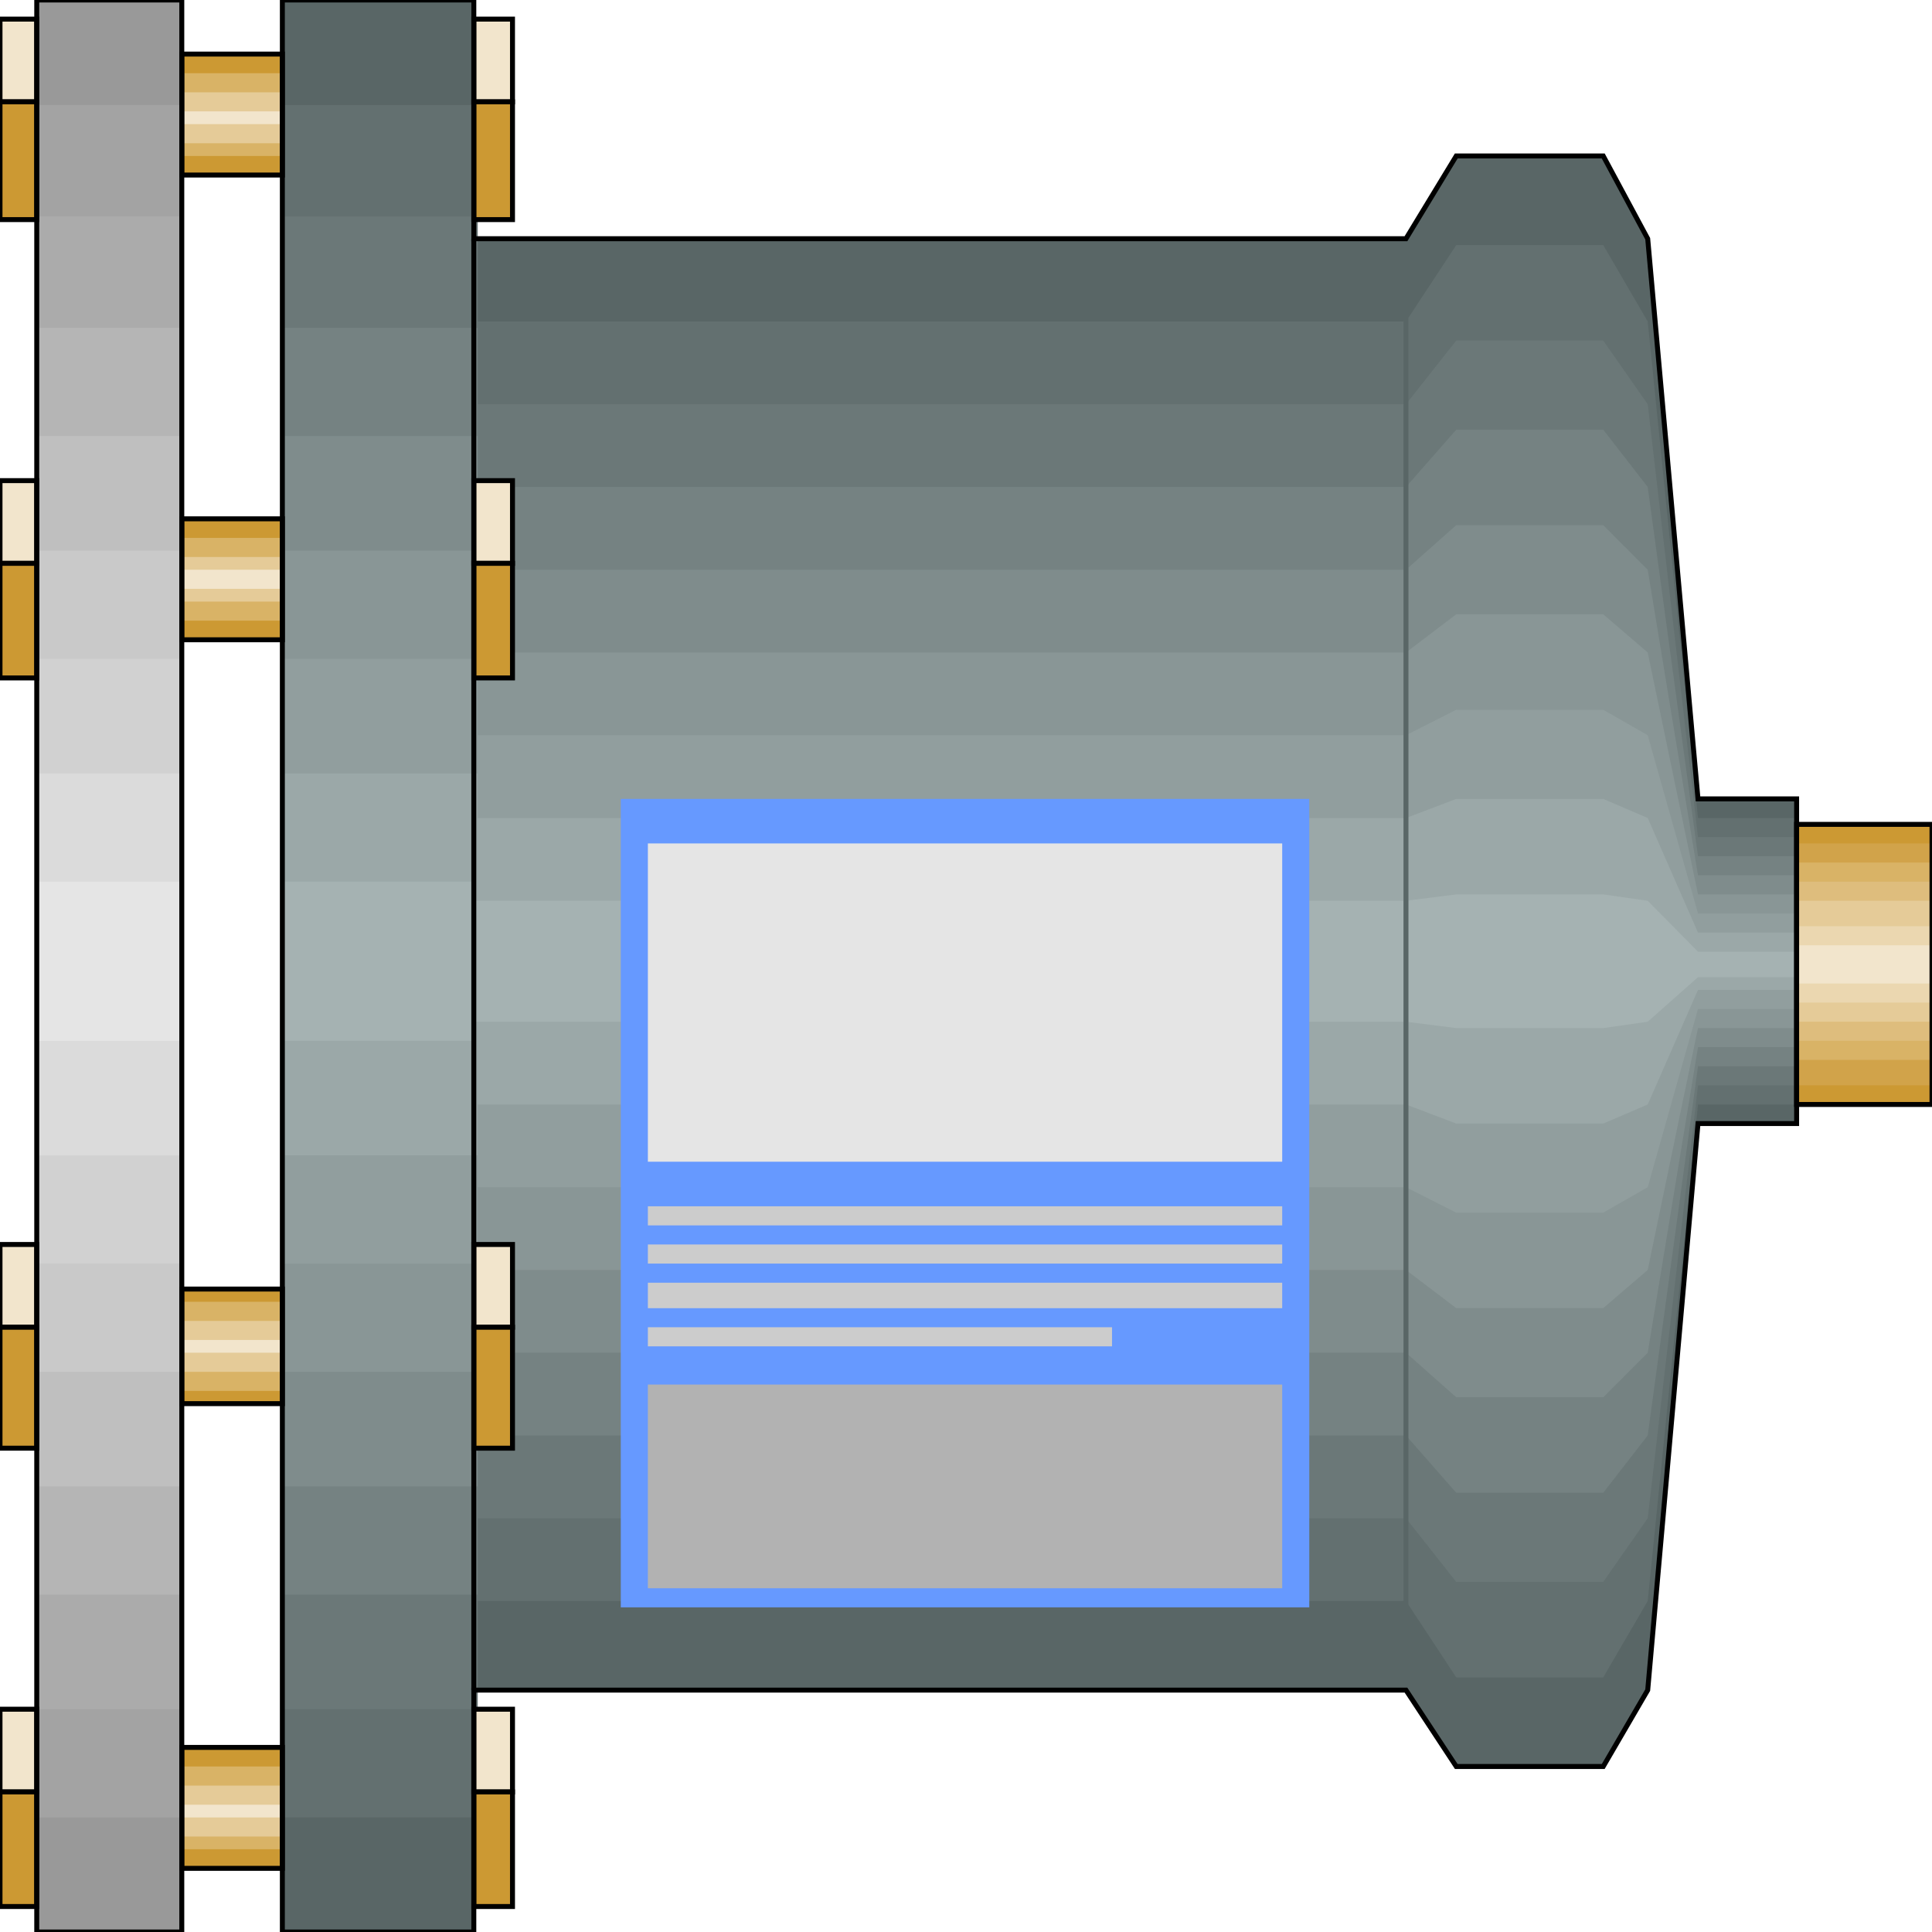 <svg width="150" height="150" viewBox="0 0 150 150" fill="none" xmlns="http://www.w3.org/2000/svg">
<g clip-path="url(#clip0_2109_190357)">
<path d="M14.114 4.199H21.922V13.59H14.114V4.199Z" fill="#CC9933"/>
<path d="M14.114 40.281H21.922V49.672H14.114V40.281Z" fill="#CC9933"/>
<path d="M14.114 100.082H21.922V108.978H14.114V100.082Z" fill="#CC9933"/>
<path d="M14.114 135.668H21.922V145.058H14.114V135.668Z" fill="#CC9933"/>
<path d="M139.489 64.004H150V85.75H139.489V64.004Z" fill="#CC9933"/>
<path d="M139.489 65.484H150V84.265H139.489V65.484Z" fill="#D1A34A"/>
<path d="M14.114 137.148H21.922V143.573H14.114V137.148Z" fill="#D9B366"/>
<path d="M14.265 101.07H21.922V107.99H14.265V101.07Z" fill="#D9B366"/>
<path d="M14.114 41.762H21.922V48.187H14.114V41.762Z" fill="#D9B366"/>
<path d="M14.114 5.684H21.922V12.109H14.114V5.684Z" fill="#D9B366"/>
<path d="M139.64 66.969H150V82.29H139.64V66.969Z" fill="#D9B366"/>
<path d="M139.489 68.453H150V80.809H139.489V68.453Z" fill="#DEBD7D"/>
<path d="M14.114 138.633H21.922V142.587H14.114V138.633Z" fill="#E5CB98"/>
<path d="M14.265 102.555H21.922V106.509H14.265V102.555Z" fill="#E5CB98"/>
<path d="M14.114 43.246H21.922V46.706H14.114V43.246Z" fill="#E5CB98"/>
<path d="M14.114 7.168H21.922V11.122H14.114V7.168Z" fill="#E5CB98"/>
<path d="M139.64 69.934H150V79.324H139.64V69.934Z" fill="#E5CB98"/>
<path d="M139.489 71.91H150V77.841H139.489V71.91Z" fill="#EBD7B0"/>
<path d="M139.489 73.394H150V76.36H139.489V73.394Z" fill="#F2E5CC"/>
<path d="M14.114 140.117H21.922V141.106H14.114V140.117Z" fill="#F2E5CC"/>
<path d="M14.114 8.648H21.922V9.637H14.114V8.648Z" fill="#F2E5CC"/>
<path d="M14.114 44.234H21.922V45.717H14.114V44.234Z" fill="#F2E5CC"/>
<path d="M14.114 104.035H21.922V105.024H14.114V104.035Z" fill="#F2E5CC"/>
<path d="M21.922 150V0H36.787V18.534H109.159L113.063 12.109H124.474L127.928 18.534L131.832 62.026H139.489V87.232H131.832L127.928 131.219L124.474 137.15H113.063L109.159 131.219H36.787V150H21.922Z" fill="#596666"/>
<path d="M2.853 0H14.114V150H2.853V0Z" fill="#999999"/>
<path d="M21.922 141.105V8.156H37.087V24.96H109.159L113.063 19.029H124.474L127.928 24.96L131.832 63.511H139.64V85.751H131.832L127.928 124.301L124.474 130.232H113.063L109.159 124.301H37.087V141.105H21.922Z" fill="#637070"/>
<path d="M21.922 132.703V16.805H37.087V31.385H109.159L113.063 26.442H124.474L127.928 31.385L131.832 64.993H139.64V84.268H131.832L127.928 117.876L124.474 122.818H113.063L109.159 117.876H37.087V132.703H21.922Z" fill="#6B7878"/>
<path d="M21.922 123.806V25.453H37.087V37.809H109.159L113.063 33.361H124.474L127.928 37.809L131.832 66.475H139.64V82.784H131.832L127.928 111.45L124.474 115.898H113.063L109.159 111.45H37.087V123.806H21.922Z" fill="#758282"/>
<path d="M21.922 115.404V33.855H37.087V44.234H109.159L113.063 40.775H124.474L127.928 44.234L131.832 67.958H139.64V81.302H131.832L127.928 105.025L124.474 108.485H113.063L109.159 105.025H37.087V115.404H21.922Z" fill="#7F8C8C"/>
<path d="M21.922 106.506V42.75H37.087V50.658H109.159L113.063 47.692H124.474L127.928 50.658L131.832 69.439H139.64V79.817H131.832L127.928 98.598L124.474 101.564H113.063L109.159 98.598H37.087V106.506H21.922Z" fill="#899696"/>
<path d="M21.922 98.105V51.152H37.087V57.083H109.159L113.063 55.106H124.474L127.928 57.083L131.832 70.922H139.64V78.335H131.832L127.928 92.174L124.474 94.151H113.063L109.159 92.174H37.087V98.105H21.922Z" fill="#919E9E"/>
<path d="M21.922 89.705V60.051H37.087V63.51H109.159L113.063 62.028H124.474L127.928 63.51L131.832 72.407H139.64V76.855H131.832L127.928 85.751L124.474 87.234H113.063L109.159 85.751H37.087V89.705H21.922Z" fill="#9BA8A8"/>
<path d="M21.922 80.809V68.453H36.787V69.936H109.159L113.063 69.442H124.474L127.928 69.936L131.832 73.89H139.489V75.867H131.832L127.928 79.326L124.474 79.82H113.063L109.159 79.326H36.787V80.809H21.922Z" fill="#A5B2B2"/>
<path d="M2.853 8.156H14.264V141.105H2.853V8.156Z" fill="#A3A3A3"/>
<path d="M2.853 16.805H14.264V132.703H2.853V16.805Z" fill="#ABABAB"/>
<path d="M2.853 25.453H14.264V123.806H2.853V25.453Z" fill="#B5B5B5"/>
<path d="M2.853 33.855H14.264V115.404H2.853V33.855Z" fill="#BFBFBF"/>
<path d="M2.853 42.75H14.264V106.506H2.853V42.75Z" fill="#C9C9C9"/>
<path d="M2.853 51.152H14.264V98.105H2.853V51.152Z" fill="#D1D1D1"/>
<path d="M2.853 60.051H14.264V89.705H2.853V60.051Z" fill="#DBDBDB"/>
<path d="M2.853 68.453H14.114V80.809H2.853V68.453Z" fill="#E5E5E5"/>
<path d="M109.159 124.793V24.711" stroke="#596666" stroke-width="0.385"/>
<path d="M0 37.316H2.853V43.741H0V37.316Z" fill="#F2E5CC" stroke="black" stroke-width="0.385"/>
<path d="M0 1.484H2.853V7.909H0V1.484Z" fill="#F2E5CC" stroke="black" stroke-width="0.385"/>
<path d="M0 132.703H2.853V139.128H0V132.703Z" fill="#F2E5CC" stroke="black" stroke-width="0.385"/>
<path d="M0 96.621H2.853V103.046H0V96.621Z" fill="#F2E5CC" stroke="black" stroke-width="0.385"/>
<path d="M36.787 37.316H39.79V43.741H36.787V37.316Z" fill="#F2E5CC" stroke="black" stroke-width="0.385"/>
<path d="M36.787 1.484H39.79V7.909H36.787V1.484Z" fill="#F2E5CC" stroke="black" stroke-width="0.385"/>
<path d="M36.787 132.703H39.79V139.128H36.787V132.703Z" fill="#F2E5CC" stroke="black" stroke-width="0.385"/>
<path d="M36.787 96.621H39.79V103.046H36.787V96.621Z" fill="#F2E5CC" stroke="black" stroke-width="0.385"/>
<path d="M36.787 139.125H39.79V148.021H36.787V139.125Z" fill="#CC9933" stroke="black" stroke-width="0.385"/>
<path d="M36.787 103.047H39.79V112.437H36.787V103.047Z" fill="#CC9933" stroke="black" stroke-width="0.385"/>
<path d="M36.787 43.738H39.79V52.635H36.787V43.738Z" fill="#CC9933" stroke="black" stroke-width="0.385"/>
<path d="M36.787 7.906H39.79V17.05H36.787V7.906Z" fill="#CC9933" stroke="black" stroke-width="0.385"/>
<path d="M0 139.125H2.853V148.021H0V139.125Z" fill="#CC9933" stroke="black" stroke-width="0.385"/>
<path d="M0 103.047H2.853V112.437H0V103.047Z" fill="#CC9933" stroke="black" stroke-width="0.385"/>
<path d="M0 43.738H2.853V52.635H0V43.738Z" fill="#CC9933" stroke="black" stroke-width="0.385"/>
<path d="M0 7.906H2.853V17.05H0V7.906Z" fill="#CC9933" stroke="black" stroke-width="0.385"/>
<path d="M48.198 124.795V62.027H101.652V124.795H48.198Z" fill="#6699FF"/>
<path d="M50.301 90.196V65.484H99.55V90.196H50.301Z" fill="#E5E5E5"/>
<path d="M50.301 123.312V107.496H99.55V123.312H50.301Z" fill="#B2B2B2"/>
<path d="M50.301 104.53V103.047H86.337V104.53H50.301Z" fill="#CCCCCC"/>
<path d="M50.301 101.567V99.59H99.55V101.567H50.301Z" fill="#CCCCCC"/>
<path d="M50.301 98.104V96.621H99.55V98.104H50.301Z" fill="#CCCCCC"/>
<path d="M50.301 95.139V93.656H99.55V95.139H50.301Z" fill="#CCCCCC"/>
<path d="M36.787 131.221V18.535" stroke="black" stroke-width="0.385"/>
<path d="M14.114 100.082H21.922V108.978H14.114V100.082Z" stroke="black" stroke-width="0.385"/>
<path d="M14.114 135.668H21.922V145.058H14.114V135.668Z" stroke="black" stroke-width="0.385"/>
<path d="M14.114 40.281H21.922V49.672H14.114V40.281Z" stroke="black" stroke-width="0.385"/>
<path d="M14.114 4.199H21.922V13.59H14.114V4.199Z" stroke="black" stroke-width="0.385"/>
<path d="M139.489 64.004H150V85.75H139.489V64.004Z" stroke="black" stroke-width="0.385"/>
<path d="M21.922 150V0H36.787V18.534H109.159L113.063 12.109H124.474L127.928 18.534L131.832 62.026H139.489V87.232H131.832L127.928 131.219L124.474 137.15H113.063L109.159 131.219H36.787V150H21.922Z" stroke="black" stroke-width="0.385"/>
<path d="M2.853 0H14.114V150H2.853V0Z" stroke="black" stroke-width="0.385"/>
</g>
<defs>
<clipPath id="clip0_2109_190357">
<rect width="150" height="150" fill="white"/>
</clipPath>
</defs>
</svg>
